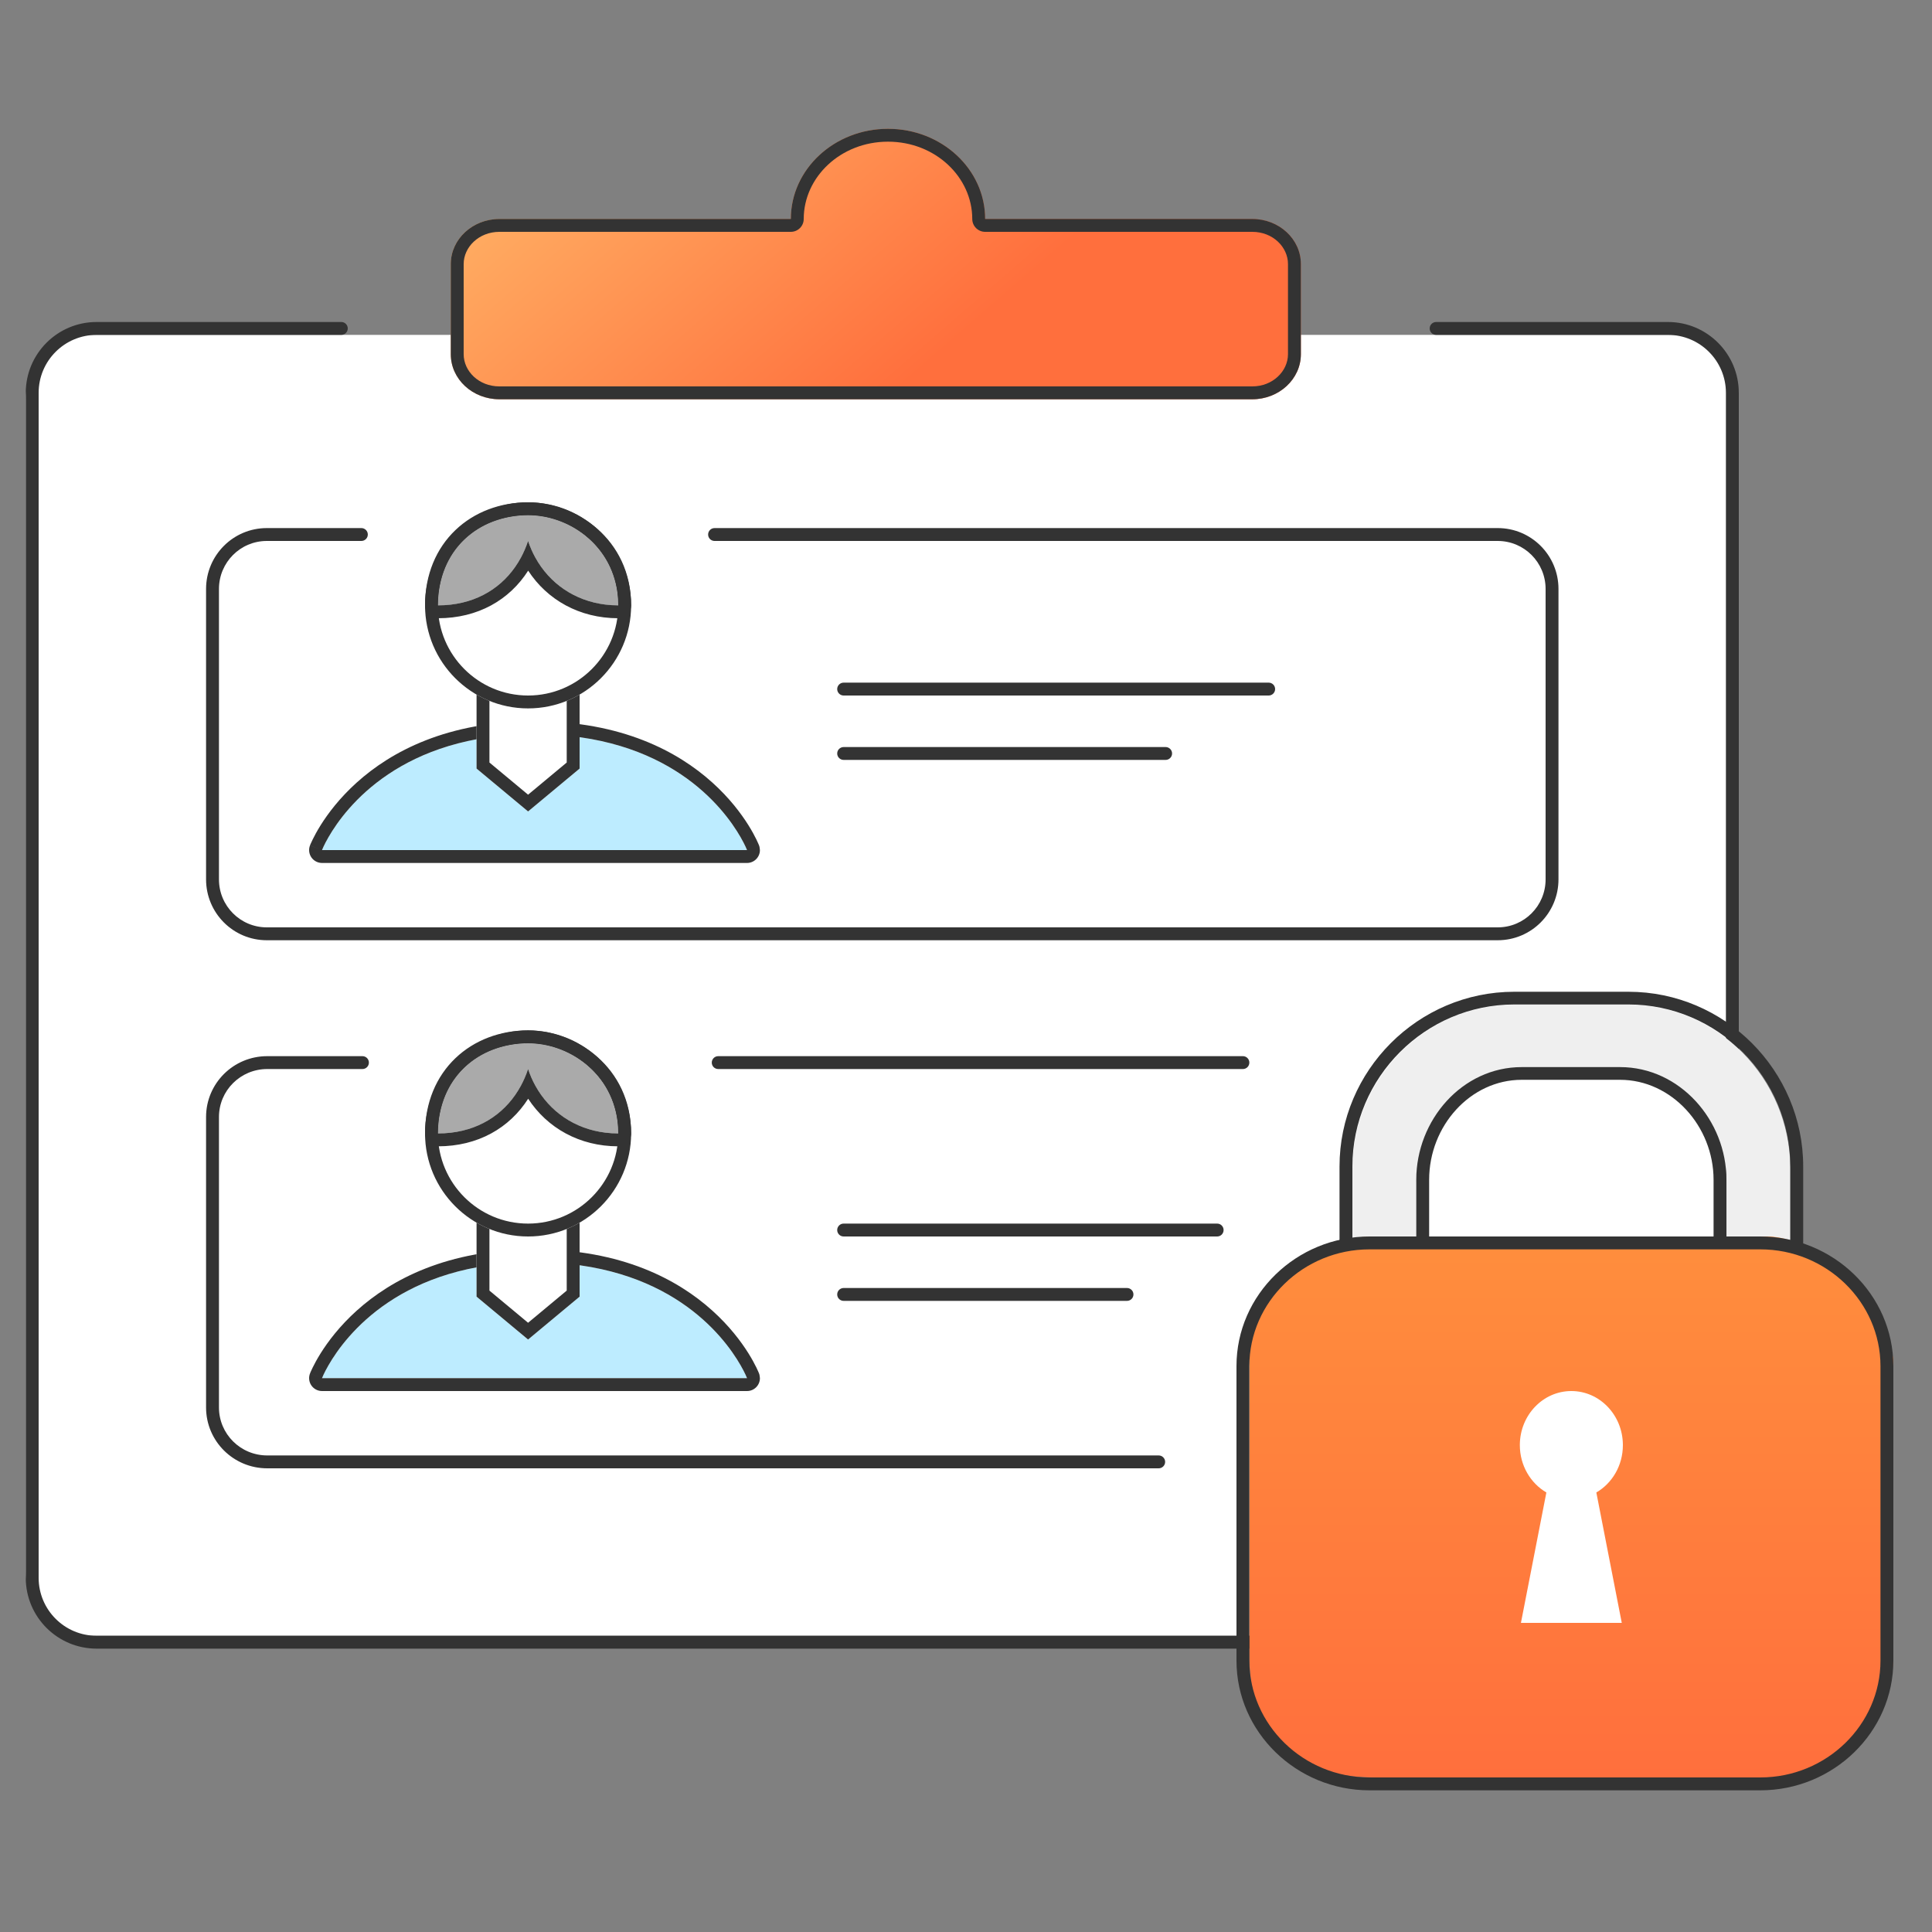<svg width="150" height="150" viewBox="0 0 150 150" fill="none" xmlns="http://www.w3.org/2000/svg">
<rect x="0" y="0" width="150" height="150" fill="#808080" stroke="none"/>
<g clip-path="url(#clip0_125_6713)">
<path d="M2 31C2 28.239 4.238 26 7 26H130C132.761 26 135 28.239 135 31V122C135 124.761 132.761 127 130 127H7C4.238 127 2 124.761 2 122V31Z" fill="white"/>
<path fill-rule="evenodd" clip-rule="evenodd" d="M7.5 26C5.014 26 3 28.015 3 30.5V122.5C3 124.985 5.014 127 7.5 127H129.5C131.985 127 134 124.985 134 122.5V30.5C134 28.015 131.985 26 129.5 26H111.5C111.223 26 111 25.776 111 25.5C111 25.224 111.223 25 111.5 25H129.5C132.537 25 135 27.462 135 30.5V122.5C135 125.538 132.537 128 129.5 128H7.5C4.462 128 2 125.538 2 122.5V30.5C2 27.462 4.462 25 7.5 25H26.5C26.776 25 27 25.224 27 25.5C27 25.776 26.776 26 26.5 26H7.5Z" fill="#333333"/>
<path fill-rule="evenodd" clip-rule="evenodd" d="M16 46.227C16 43.89 17.885 42 20.216 42H115.784C118.115 42 120 43.89 120 46.227V68.773C120 71.11 118.115 73 115.784 73H20.216C17.885 73 16 71.11 16 68.773V46.227Z" fill="white"/>
<path fill-rule="evenodd" clip-rule="evenodd" d="M15.999 45.727C15.999 43.115 18.107 41 20.716 41H28.057C28.333 41 28.557 41.224 28.557 41.5C28.557 41.776 28.333 42 28.057 42H20.716C18.662 42 17 43.665 17 45.727V68.273C17 70.335 18.662 72 20.716 72H116.283C118.337 72 120 70.335 120 68.273V45.727C120 43.665 118.337 42 116.283 42H55.478C55.202 42 54.978 41.776 54.978 41.5C54.978 41.224 55.202 41 55.478 41H116.283C118.892 41 121 43.115 121 45.727V68.273C121 70.885 118.892 73 116.283 73H20.716C18.107 73 15.999 70.885 15.999 68.273V45.727Z" fill="#333333"/>
<path fill-rule="evenodd" clip-rule="evenodd" d="M41.5 57C28.476 57 25 66 25 66H58C58 65.991 54.524 57 41.5 57Z" fill="#BDECFF"/>
<path fill-rule="evenodd" clip-rule="evenodd" d="M24.067 65.64L25 66H58C58 65.998 57.851 65.612 57.5 65C56.153 62.655 51.83 57 41.5 57C31.176 57 26.851 62.655 25.502 65C25.149 65.613 25 66 25 66C24.067 65.64 24.067 65.639 24.068 65.638L24.068 65.637L24.07 65.633L24.073 65.624L24.085 65.595C24.095 65.572 24.108 65.54 24.125 65.501C24.159 65.421 24.209 65.311 24.277 65.174C24.411 64.899 24.614 64.517 24.899 64.062C25.469 63.154 26.368 61.954 27.696 60.757C30.37 58.347 34.732 56 41.5 56C48.268 56 52.629 58.345 55.303 60.754C56.632 61.95 57.531 63.15 58.101 64.059C58.386 64.513 58.589 64.896 58.724 65.172C58.791 65.31 58.841 65.421 58.876 65.501C58.893 65.541 58.907 65.574 58.917 65.599L58.93 65.633L58.938 65.652C58.939 65.655 58.942 65.663 58.945 65.673C58.946 65.677 58.949 65.684 58.951 65.691C58.953 65.696 58.954 65.701 58.956 65.705C58.963 65.729 58.992 65.875 59 66C59 66.552 58.552 67 58 67H25C24.67 67 24.362 66.838 24.175 66.566C23.989 66.294 23.948 65.947 24.067 65.64ZM25.932 66.363C25.931 66.364 25.931 66.364 25.932 66.363Z" fill="#333333"/>
<path fill-rule="evenodd" clip-rule="evenodd" d="M37 53H45V59.671L41 63L37 59.671V53Z" fill="white"/>
<path fill-rule="evenodd" clip-rule="evenodd" d="M44 54H38V59.202L41 61.699L44 59.202V54ZM45 59.671L41 63L37 59.671V53H45V59.671Z" fill="#333333"/>
<path fill-rule="evenodd" clip-rule="evenodd" d="M49 47C49 51.414 45.414 55 41 55C36.586 55 33 51.414 33 47C33 42.577 36.586 39 41 39C45.423 39 49 42.586 49 47Z" fill="white"/>
<path fill-rule="evenodd" clip-rule="evenodd" d="M41 54C44.862 54 48 50.862 48 47C48 43.137 44.87 40 41 40C37.137 40 34 43.13 34 47C34 50.862 37.138 54 41 54ZM41 55C45.414 55 49 51.414 49 47C49 42.586 45.423 39 41 39C36.586 39 33 42.577 33 47C33 51.414 36.586 55 41 55Z" fill="#333333"/>
<path fill-rule="evenodd" clip-rule="evenodd" d="M41 42C42 45 44.635 47 48 47C48 42.5 44.256 40 41 40C37.121 40 34 42.688 34 47C37.5 47 40 45 41 42Z" fill="#AAAAAA"/>
<path fill-rule="evenodd" clip-rule="evenodd" d="M34.058 46C34.503 42.276 37.431 40 41 40C44.007 40 47.428 42.131 47.936 46C47.978 46.321 48 46.655 48 47C47.659 47 47.325 46.979 47 46.939C44.602 46.644 42.664 45.288 41.563 43.289C41.34 42.885 41.151 42.454 41 42C40.848 42.455 40.662 42.888 40.443 43.294C39.36 45.299 37.475 46.656 35 46.943C34.677 46.981 34.343 47 34 47C34 46.656 34.02 46.322 34.058 46ZM41.007 44.305C39.559 46.573 37.115 48 34 48C33.448 48 33 47.552 33 47C33 44.591 33.878 42.573 35.354 41.161C36.823 39.754 38.829 39 41 39C44.69 39 49 41.836 49 47C49 47.552 48.552 48 48 48C44.998 48 42.489 46.578 41.007 44.305Z" fill="#333333"/>
<path fill-rule="evenodd" clip-rule="evenodd" d="M65 53.5C65 53.224 65.224 53 65.5 53H98.5C98.776 53 99 53.224 99 53.5C99 53.776 98.776 54 98.5 54H65.5C65.224 54 65 53.776 65 53.5Z" fill="#333333"/>
<path fill-rule="evenodd" clip-rule="evenodd" d="M65 58.5C65 58.224 65.226 58 65.504 58H90.496C90.774 58 91 58.224 91 58.5C91 58.776 90.774 59 90.496 59H65.504C65.226 59 65 58.776 65 58.5Z" fill="#333333"/>
<path fill-rule="evenodd" clip-rule="evenodd" d="M15.999 86.727C15.999 84.111 18.124 82 20.747 82H28.141C28.417 82 28.641 82.224 28.641 82.5C28.641 82.776 28.417 83 28.141 83H20.747C18.672 83 17 84.668 17 86.727V109.273C17 111.332 18.672 113 20.747 113H89.961C90.237 113 90.461 113.224 90.461 113.5C90.461 113.776 90.237 114 89.961 114H20.747C18.124 114 15.999 111.889 15.999 109.273V86.727ZM55.262 82.5C55.262 82.224 55.486 82 55.762 82H96.499C96.776 82 96.999 82.224 96.999 82.5C96.999 82.776 96.776 83 96.499 83H55.762C55.486 83 55.262 82.776 55.262 82.5Z" fill="#333333"/>
<path fill-rule="evenodd" clip-rule="evenodd" d="M41.5 98C28.476 98 25 107 25 107H58C58 106.991 54.524 98 41.5 98Z" fill="#BDECFF"/>
<path fill-rule="evenodd" clip-rule="evenodd" d="M24.067 106.64L25 107H58C58 106.998 57.851 106.612 57.5 106C56.153 103.655 51.83 98 41.5 98C31.176 98 26.851 103.655 25.502 106C25.149 106.613 25 107 25 107C24.067 106.64 24.067 106.639 24.068 106.639L24.068 106.637L24.07 106.634L24.073 106.624L24.085 106.595C24.095 106.572 24.108 106.54 24.125 106.5C24.159 106.421 24.209 106.311 24.277 106.174C24.411 105.899 24.614 105.517 24.899 105.062C25.469 104.154 26.368 102.954 27.696 101.757C30.37 99.347 34.732 97 41.5 97C48.268 97 52.629 99.345 55.303 101.754C56.632 102.95 57.531 104.15 58.101 105.059C58.386 105.513 58.589 105.896 58.724 106.172C58.791 106.31 58.841 106.421 58.876 106.501C58.893 106.541 58.907 106.574 58.917 106.599L58.93 106.633L58.938 106.652C58.939 106.655 58.942 106.663 58.945 106.673C58.947 106.679 58.952 106.695 58.956 106.705C58.963 106.729 58.992 106.875 59 107C59 107.552 58.552 108 58 108H25C24.67 108 24.362 107.837 24.175 107.566C23.989 107.294 23.948 106.947 24.067 106.64ZM25.932 107.363C25.931 107.364 25.931 107.364 25.932 107.363Z" fill="#333333"/>
<path fill-rule="evenodd" clip-rule="evenodd" d="M37 94H45V100.671L41 104L37 100.671V94Z" fill="white"/>
<path fill-rule="evenodd" clip-rule="evenodd" d="M44 95H38V100.202L41 102.699L44 100.202V95ZM45 100.671L41 104L37 100.671V94H45V100.671Z" fill="#333333"/>
<path fill-rule="evenodd" clip-rule="evenodd" d="M49 88C49 92.414 45.414 96 41 96C36.586 96 33 92.414 33 88C33 83.576 36.586 80 41 80C45.423 80 49 83.586 49 88Z" fill="white"/>
<path fill-rule="evenodd" clip-rule="evenodd" d="M41 95C44.862 95 48 91.862 48 88C48 84.137 44.87 81 41 81C37.137 81 34 84.129 34 88C34 91.862 37.138 95 41 95ZM41 96C45.414 96 49 92.414 49 88C49 83.586 45.423 80 41 80C36.586 80 33 83.576 33 88C33 92.414 36.586 96 41 96Z" fill="#333333"/>
<path fill-rule="evenodd" clip-rule="evenodd" d="M41 83C42 86 44.635 88 48 88C48 83.5 44.256 81 41 81C37.121 81 34 83.688 34 88C37.5 88 40 86 41 83Z" fill="#AAAAAA"/>
<path fill-rule="evenodd" clip-rule="evenodd" d="M34.058 87C34.503 83.276 37.431 81 41 81C44.007 81 47.428 83.131 47.936 87C47.978 87.321 48 87.655 48 88C47.659 88 47.325 87.979 47 87.939C44.602 87.644 42.664 86.288 41.563 84.289C41.34 83.885 41.151 83.454 41 83C40.848 83.455 40.662 83.888 40.443 84.293C39.36 86.299 37.475 87.656 35 87.943C34.677 87.981 34.343 88 34 88C34 87.656 34.02 87.323 34.058 87ZM41.007 85.305C39.559 87.573 37.115 89 34 89C33.448 89 33 88.552 33 88C33 85.591 33.878 83.573 35.354 82.161C36.823 80.754 38.829 80 41 80C44.69 80 49 82.836 49 88C49 88.552 48.552 89 48 89C44.998 89 42.489 87.578 41.007 85.305Z" fill="#333333"/>
<path fill-rule="evenodd" clip-rule="evenodd" d="M65 95.5C65 95.224 65.223 95 65.498 95H94.502C94.777 95 95 95.224 95 95.5C95 95.776 94.777 96 94.502 96H65.498C65.223 96 65 95.776 65 95.5Z" fill="#333333"/>
<path fill-rule="evenodd" clip-rule="evenodd" d="M65 100.5C65 100.224 65.225 100 65.502 100H87.498C87.775 100 88 100.224 88 100.5C88 100.776 87.775 101 87.498 101H65.502C65.225 101 65 100.776 65 100.5Z" fill="#333333"/>
<path fill-rule="evenodd" clip-rule="evenodd" d="M76.486 17C76.486 13.138 73.109 10 68.944 10C64.778 10 61.401 13.138 61.401 17H38.776C36.698 17 34.999 18.564 34.999 20.5V27.5C34.999 29.436 36.688 31 38.776 31H97.224C99.301 31 101 29.436 101 27.5V20.5C101 18.564 99.311 17 97.224 17H76.486Z" fill="url(#paint0_linear_125_6713)"/>
<path fill-rule="evenodd" clip-rule="evenodd" d="M76.486 18C75.933 18 75.486 17.552 75.486 17C75.486 13.758 72.628 11 68.944 11C65.259 11 62.401 13.758 62.401 17C62.401 17.552 61.954 18 61.401 18H38.776C37.175 18 35.999 19.188 35.999 20.5V27.5C35.999 28.813 37.167 30 38.776 30H97.224C98.824 30 99.999 28.812 99.999 27.5V20.5C99.999 19.187 98.832 18 97.224 18H76.486ZM76.486 17C76.486 13.138 73.109 10 68.944 10C64.778 10 61.401 13.138 61.401 17H38.776C36.698 17 34.999 18.564 34.999 20.5V27.5C34.999 29.436 36.688 31 38.776 31H97.224C99.301 31 101 29.436 101 27.5V20.5C101 18.564 99.311 17 97.224 17H76.486Z" fill="#333333"/>
<path fill-rule="evenodd" clip-rule="evenodd" d="M125.782 82.926C130.41 82.926 134.041 87.097 134.041 91.789V96.741C135.685 96.741 137.388 96.604 139 97V90.746C139 83.736 133.342 78 126.429 78H117.57C110.657 78 105 83.736 105 90.746V97C106.613 96.608 108.312 96.741 109.958 96.741V91.789C109.958 87.097 113.517 82.926 118.145 82.926H125.782Z" fill="#EFEFEF"/>
<path fill-rule="evenodd" clip-rule="evenodd" d="M133.041 97.472V91.598C133.041 87.424 129.773 83.836 125.782 83.836H118.145C114.164 83.836 110.958 87.412 110.958 91.598V97.472H109.958C109.586 97.472 109.226 97.467 108.876 97.461C107.566 97.442 106.387 97.424 105.236 97.7L104 97.997V90.568C104 83.117 110.091 77 117.57 77H126.429C133.908 77 140 83.117 140 90.568V98L138.761 97.7C137.616 97.422 136.441 97.44 135.136 97.461C134.781 97.466 134.417 97.472 134.041 97.472H133.041ZM105 90.568C105 83.649 110.657 77.987 117.57 77.987H126.429C133.342 77.987 139 83.649 139 90.568V96.741C138.67 96.661 138.336 96.603 138 96.561C137.028 96.441 136.035 96.458 135.052 96.474C135.048 96.474 135.045 96.474 135.041 96.474C134.706 96.48 134.373 96.485 134.041 96.485V91.598C134.041 86.966 130.41 82.849 125.782 82.849H118.145C113.517 82.849 109.958 86.966 109.958 91.598V96.485C109.626 96.485 109.293 96.48 108.958 96.475C108.957 96.475 108.957 96.475 108.956 96.475C107.97 96.459 106.975 96.443 106 96.563C105.663 96.604 105.33 96.662 105 96.741V90.568Z" fill="#333333"/>
<path fill-rule="evenodd" clip-rule="evenodd" d="M106.828 96H137.171C142.576 96 147 104.5 147 105.567V128.433C147 133.694 142.576 138 137.171 138H106.828C100.5 138 97 135 96.999 128.433V105.56C96.999 100.298 101.423 96 106.828 96Z" fill="url(#paint1_linear_125_6713)"/>
<path fill-rule="evenodd" clip-rule="evenodd" d="M106.328 97C101.186 97 97 101.088 97 106.06V128.933C97 133.906 101.186 138 106.328 138H136.672C141.814 138 146 133.906 146 128.933V106.067C146 101.094 141.814 97 136.672 97H106.328ZM96 106.06C96 100.509 100.66 96 106.328 96H136.672C142.34 96 147 100.517 147 106.067V128.933C147 134.483 142.34 139 136.672 139H106.328C100.66 139 96 134.483 96 128.933V106.06Z" fill="#333333"/>
<path fill-rule="evenodd" clip-rule="evenodd" d="M125.914 126L123.939 115.875C125.17 115.16 126 113.782 126 112.2C126 112.186 126 112.177 126 112.163C125.981 109.861 124.196 108 122 108C119.803 108 118.018 109.861 118 112.163C118 112.177 118 112.186 118 112.2C118 113.782 118.834 115.16 120.06 115.875L118.085 126H125.914Z" fill="white"/>
</g>
<defs>
<linearGradient id="paint0_linear_125_6713" x1="41.144" y1="-4.237" x2="70.485" y2="29.615" gradientUnits="userSpaceOnUse">
<stop stop-color="#FFC671"/>
<stop offset="1" stop-color="#FF6F3D"/>
</linearGradient>
<linearGradient id="paint1_linear_125_6713" x1="122" y1="96" x2="122" y2="138" gradientUnits="userSpaceOnUse">
<stop stop-color="#FF8E3D"/>
<stop offset="1" stop-color="#FF6F3D"/>
</linearGradient>
<clipPath id="clip0_125_6713">
<rect width="150" height="150" fill="white"/>
</clipPath>
</defs>
</svg>
